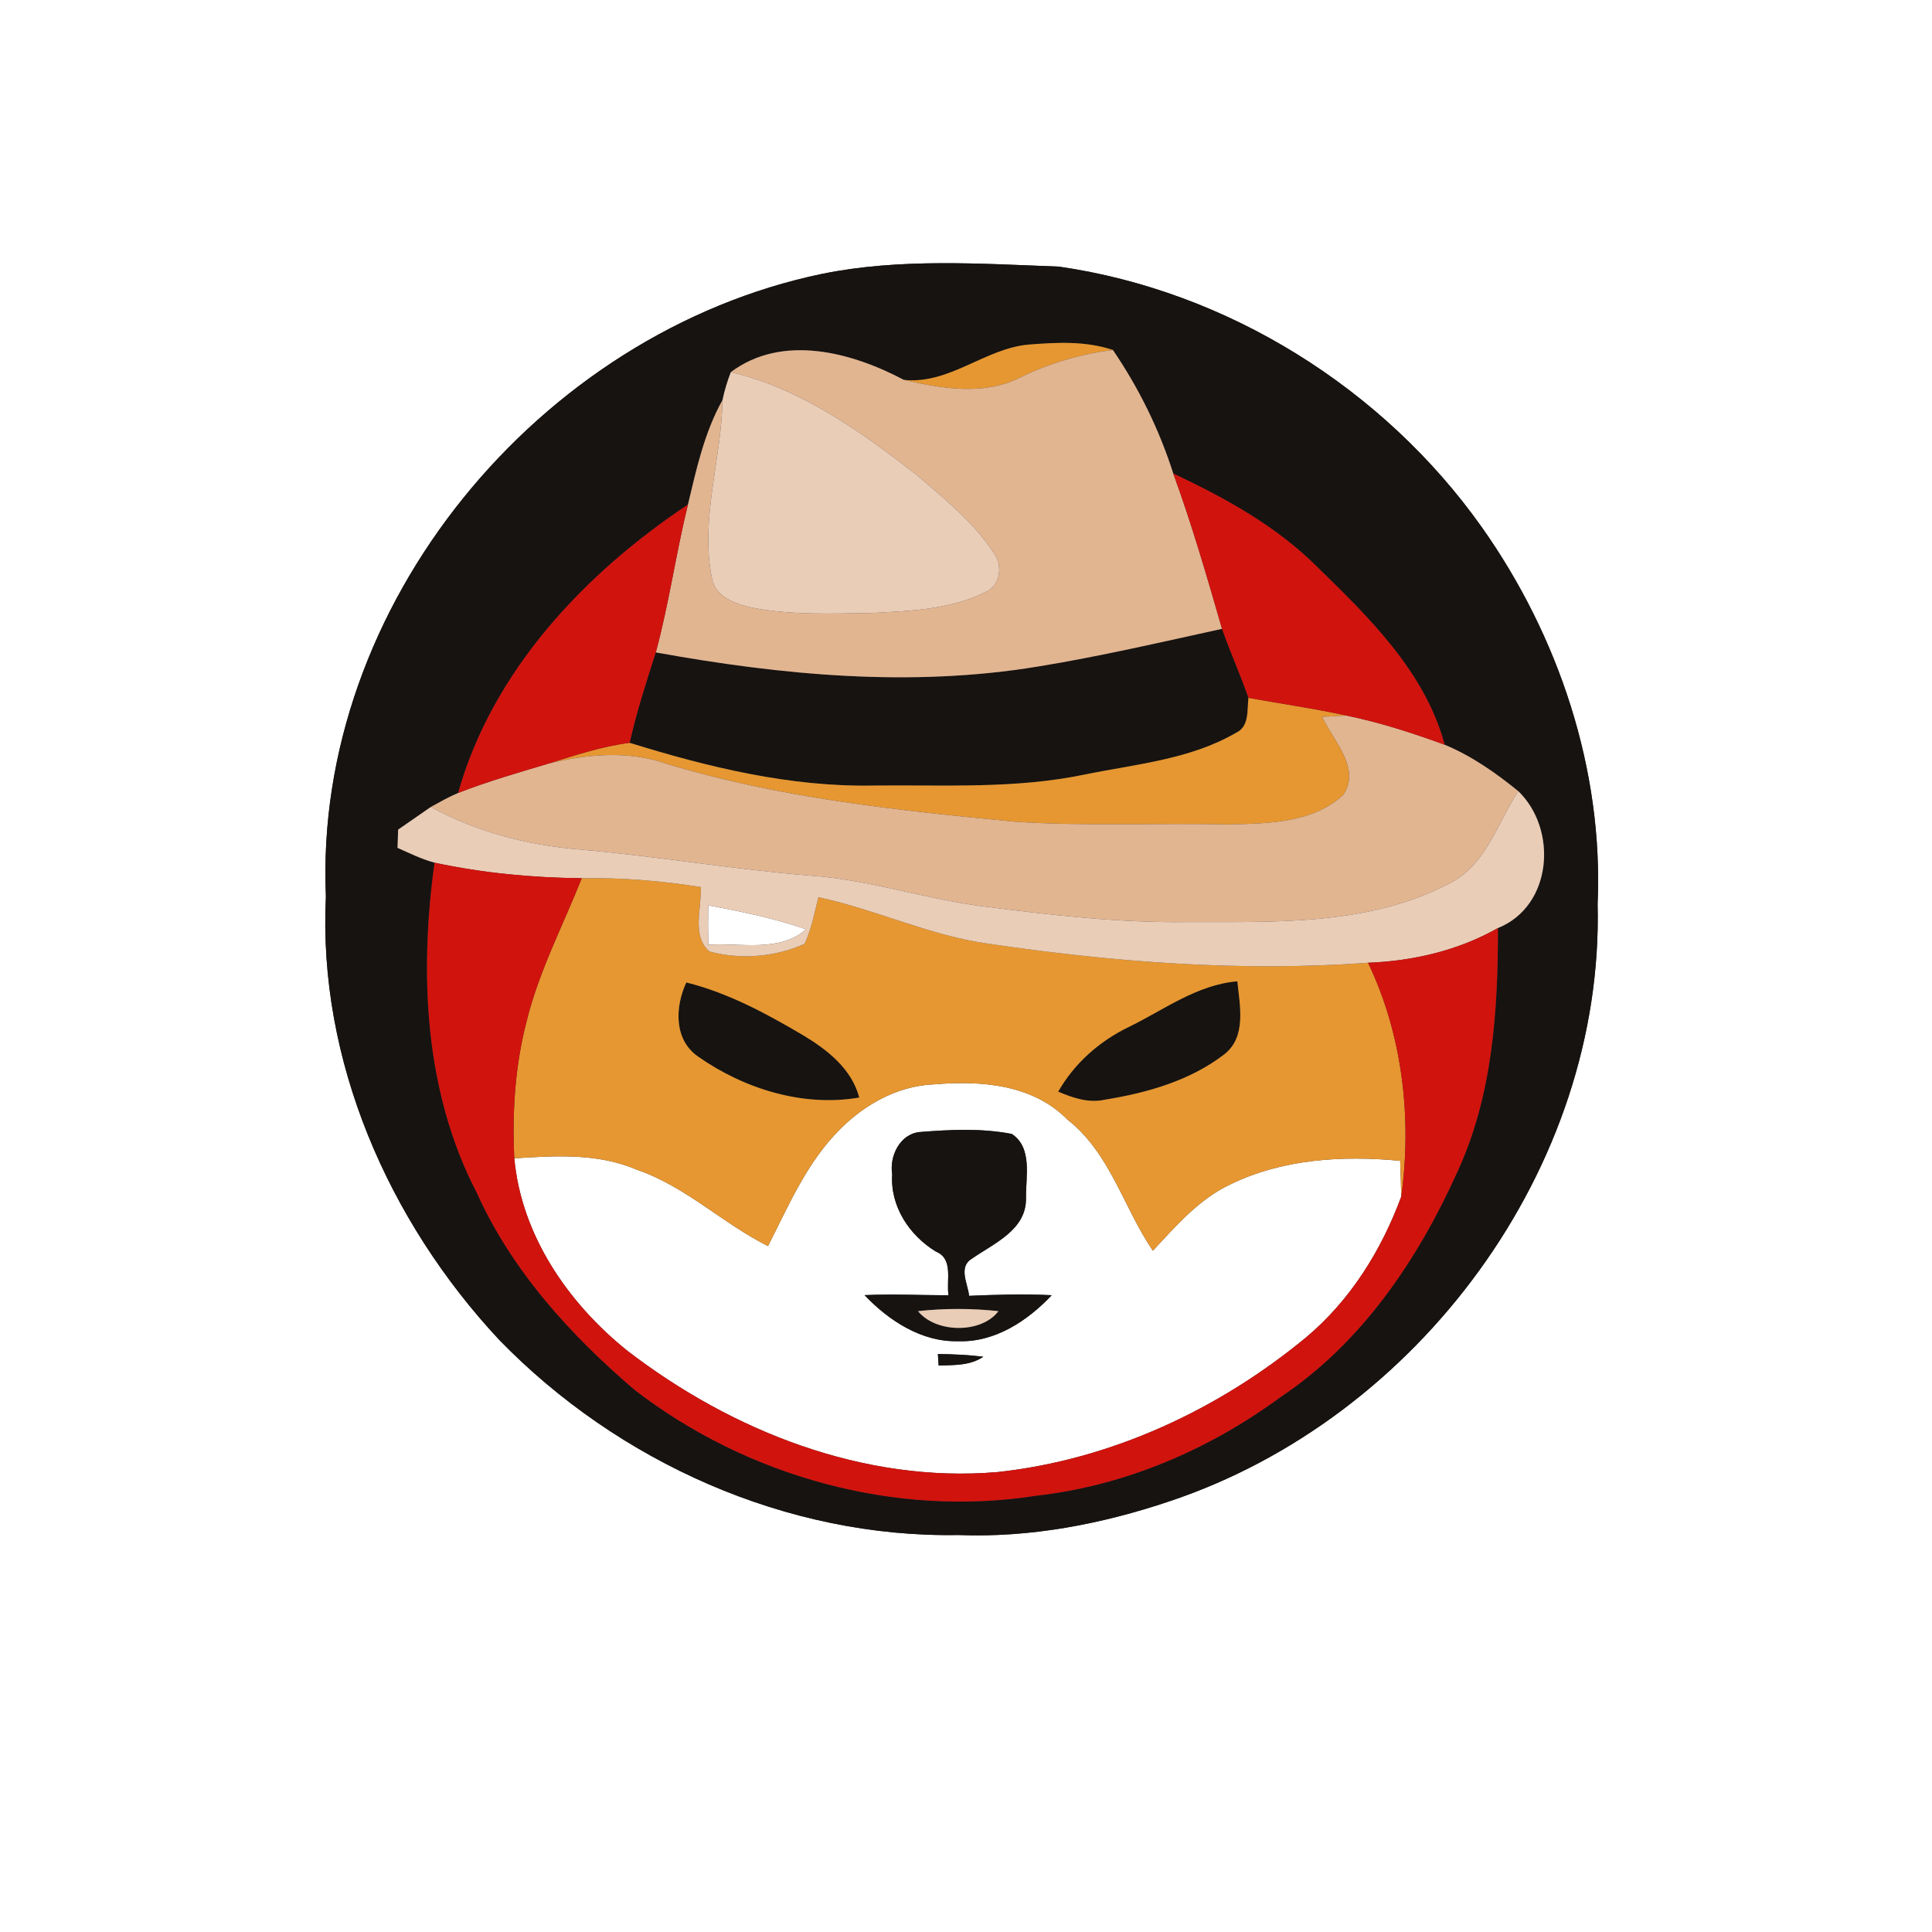 <?xml version="1.0" encoding="UTF-8" ?>
<!DOCTYPE svg PUBLIC "-//W3C//DTD SVG 1.1//EN" "http://www.w3.org/Graphics/SVG/1.1/DTD/svg11.dtd">
<svg width="250pt" height="250pt" viewBox="0 0 250 250" version="1.1" xmlns="http://www.w3.org/2000/svg">
<rect x="0" y="0" width="250" height="250" fill="#333333" stroke="none"/>
<g id="#ffffffff">
<path fill="#ffffff" opacity="1.00" d=" M 0.00 0.00 L 250.00 0.00 L 250.00 250.00 L 0.00 250.00 L 0.00 0.00 M 106.37 35.44 C 69.83 43.04 40.54 78.31 42.17 116.00 C 41.12 137.21 50.27 158.04 64.61 173.39 C 79.99 189.21 101.82 199.02 124.00 198.63 C 133.30 199.00 142.56 197.22 151.35 194.26 C 183.48 183.53 207.57 151.14 206.73 117.00 C 207.50 99.65 201.71 82.31 191.73 68.20 C 179.00 50.25 158.84 37.64 137.02 34.50 C 126.83 34.12 116.43 33.39 106.37 35.44 Z" />
<path fill="#ffffff" opacity="1.00" d=" M 91.64 117.15 C 95.92 117.95 100.19 118.83 104.31 120.25 C 100.84 123.29 95.86 121.97 91.65 122.25 C 91.62 120.55 91.61 118.85 91.64 117.15 Z" />
<path fill="#ffffff" opacity="1.00" d=" M 107.93 146.93 C 111.26 143.25 115.89 140.48 120.94 140.31 C 126.95 139.80 133.65 140.32 138.12 144.87 C 143.66 149.19 145.37 156.25 149.18 161.84 C 152.18 158.63 155.14 155.17 159.19 153.27 C 165.97 149.95 173.77 149.50 181.18 150.21 C 181.23 151.75 181.30 153.30 181.32 154.84 C 178.76 161.78 174.74 168.24 169.04 173.03 C 157.69 182.42 143.74 188.91 129.03 190.49 C 111.76 191.94 94.70 185.18 81.17 174.78 C 73.52 168.64 67.47 159.86 66.55 149.89 C 71.86 149.54 77.42 149.20 82.43 151.37 C 88.71 153.52 93.51 158.31 99.38 161.24 C 101.90 156.29 104.13 151.06 107.93 146.93 M 115.45 151.97 C 115.18 156.10 117.67 159.86 121.10 161.95 C 123.43 162.90 122.42 165.67 122.74 167.61 C 119.11 167.60 115.49 167.43 111.87 167.59 C 115.01 170.89 119.28 173.69 124.00 173.55 C 128.71 173.73 132.97 170.92 136.09 167.60 C 132.53 167.42 128.96 167.53 125.40 167.68 C 125.24 166.10 123.95 163.94 125.78 162.86 C 128.62 160.88 132.83 159.15 132.76 155.05 C 132.72 152.28 133.64 148.51 130.92 146.73 C 126.99 145.97 122.92 146.17 118.96 146.49 C 116.42 146.78 115.07 149.63 115.45 151.97 M 121.36 175.21 C 121.38 175.58 121.43 176.33 121.46 176.70 C 123.44 176.63 125.53 176.73 127.24 175.56 C 125.29 175.32 123.32 175.23 121.36 175.21 Z" />
</g>
<g id="#161311ff">
<path fill="#161311" opacity="1.00" d=" M 106.37 35.44 C 116.43 33.39 126.83 34.12 137.02 34.50 C 158.84 37.64 179.00 50.25 191.73 68.20 C 201.71 82.31 207.50 99.65 206.73 117.00 C 207.57 151.14 183.48 183.53 151.35 194.26 C 142.56 197.22 133.30 199.00 124.00 198.63 C 101.82 199.02 79.99 189.21 64.61 173.39 C 50.27 158.04 41.12 137.21 42.17 116.00 C 40.54 78.31 69.83 43.04 106.37 35.44 M 116.95 49.15 C 110.20 45.58 101.26 43.16 94.57 48.15 C 94.11 49.33 93.75 50.53 93.49 51.77 C 91.15 55.95 90.12 60.67 89.02 65.29 C 75.64 74.20 63.72 86.82 59.28 102.61 C 58.06 103.12 56.91 103.79 55.75 104.42 C 54.34 105.40 52.92 106.37 51.52 107.35 C 51.50 107.94 51.46 109.12 51.44 109.71 C 53.01 110.41 54.56 111.18 56.23 111.63 C 54.25 125.96 54.90 141.25 61.69 154.33 C 66.23 164.42 73.80 172.74 82.13 179.86 C 96.70 191.09 115.89 196.41 134.12 193.54 C 145.57 192.25 156.49 187.57 165.74 180.75 C 176.22 173.76 183.51 162.93 188.60 151.60 C 193.14 141.76 193.85 130.76 193.83 120.09 C 200.89 117.25 201.60 107.32 196.46 102.37 C 193.54 100.00 190.42 97.81 186.94 96.37 C 184.44 87.05 177.26 79.99 170.55 73.46 C 165.24 68.11 158.57 64.46 151.82 61.27 C 150.01 55.59 147.37 50.22 144.01 45.29 C 140.50 44.10 136.74 44.30 133.10 44.59 C 127.41 45.10 122.84 49.79 116.95 49.15 Z" />
<path fill="#161311" opacity="1.00" d=" M 134.30 86.25 C 142.30 84.95 150.21 83.10 158.13 81.37 C 159.18 84.38 160.50 87.28 161.55 90.30 C 161.35 91.91 161.70 94.04 159.89 94.85 C 153.98 98.28 146.97 98.88 140.38 100.22 C 131.38 102.11 122.14 101.55 113.00 101.65 C 102.25 101.85 91.69 99.29 81.48 96.12 C 82.36 92.15 83.62 88.29 84.86 84.42 C 101.13 87.37 117.88 88.96 134.30 86.25 Z" />
<path fill="#161311" opacity="1.00" d=" M 145.96 132.94 C 150.56 130.72 154.85 127.42 160.11 126.98 C 160.43 130.14 161.33 134.19 158.40 136.45 C 153.97 139.85 148.40 141.43 142.96 142.30 C 140.86 142.77 138.84 142.07 136.93 141.26 C 139.01 137.61 142.21 134.78 145.96 132.94 Z" />
<path fill="#161311" opacity="1.00" d=" M 88.81 127.13 C 94.24 128.48 99.20 131.17 103.99 134.00 C 107.11 135.88 110.21 138.33 111.19 142.02 C 103.94 143.28 96.30 140.90 90.36 136.74 C 87.17 134.55 87.34 130.30 88.81 127.13 Z" />
<path fill="#161311" opacity="1.00" d=" M 115.45 151.97 C 115.07 149.63 116.42 146.78 118.96 146.49 C 122.92 146.17 126.99 145.97 130.92 146.73 C 133.64 148.51 132.72 152.28 132.76 155.05 C 132.83 159.15 128.62 160.88 125.78 162.86 C 123.95 163.94 125.24 166.10 125.40 167.68 C 128.96 167.53 132.53 167.42 136.09 167.60 C 132.97 170.92 128.71 173.73 124.00 173.55 C 119.28 173.69 115.01 170.89 111.87 167.59 C 115.49 167.43 119.11 167.60 122.74 167.61 C 122.42 165.67 123.43 162.90 121.10 161.95 C 117.67 159.86 115.18 156.10 115.45 151.97 M 118.79 169.66 C 121.07 172.51 126.98 172.61 129.20 169.66 C 125.74 169.29 122.25 169.28 118.79 169.66 Z" />
<path fill="#161311" opacity="1.00" d=" M 121.36 175.21 C 123.32 175.23 125.29 175.32 127.24 175.56 C 125.53 176.73 123.44 176.63 121.46 176.70 C 121.43 176.33 121.38 175.58 121.36 175.21 Z" />
</g>
<g id="#e69731ff">
<path fill="#e69731" opacity="1.00" d=" M 116.95 49.15 C 122.84 49.79 127.41 45.10 133.10 44.59 C 136.74 44.30 140.50 44.10 144.01 45.29 C 139.81 45.81 135.74 47.02 131.94 48.88 C 127.25 51.22 121.83 50.28 116.95 49.15 Z" />
<path fill="#e69731" opacity="1.00" d=" M 161.55 90.30 C 165.77 91.07 170.02 91.67 174.21 92.59 C 173.43 92.64 171.88 92.72 171.10 92.76 C 172.50 95.82 176.12 99.38 173.85 102.82 C 169.94 106.51 164.08 106.56 159.02 106.68 C 149.79 106.47 140.55 106.94 131.33 106.33 C 116.11 104.86 100.78 103.26 86.10 98.79 C 81.18 97.09 75.90 97.60 70.94 98.82 C 74.40 97.74 77.87 96.58 81.48 96.12 C 91.69 99.29 102.25 101.85 113.00 101.65 C 122.14 101.55 131.38 102.11 140.38 100.22 C 146.97 98.88 153.98 98.28 159.89 94.85 C 161.70 94.04 161.35 91.91 161.55 90.30 Z" />
<path fill="#e69731" opacity="1.00" d=" M 75.28 113.64 C 80.43 113.56 85.59 113.96 90.68 114.79 C 90.82 117.50 89.45 121.09 91.81 123.13 C 95.81 124.20 100.35 123.86 104.12 122.12 C 105.00 120.21 105.39 118.13 105.90 116.10 C 113.34 117.68 120.29 121.06 127.86 122.11 C 144.11 124.51 160.60 125.77 177.02 124.58 C 181.49 133.88 182.73 144.72 181.32 154.84 C 181.30 153.30 181.23 151.75 181.18 150.21 C 173.77 149.50 165.97 149.95 159.19 153.27 C 155.14 155.17 152.18 158.63 149.18 161.84 C 145.37 156.25 143.66 149.19 138.12 144.87 C 133.65 140.32 126.95 139.80 120.94 140.31 C 115.89 140.48 111.26 143.25 107.93 146.93 C 104.13 151.06 101.90 156.29 99.38 161.24 C 93.51 158.31 88.71 153.52 82.43 151.37 C 77.42 149.20 71.86 149.54 66.55 149.89 C 66.26 143.95 66.64 137.94 68.14 132.17 C 69.72 125.71 72.84 119.79 75.28 113.64 M 145.96 132.94 C 142.21 134.78 139.01 137.61 136.93 141.26 C 138.84 142.07 140.86 142.77 142.96 142.30 C 148.40 141.43 153.97 139.85 158.40 136.45 C 161.33 134.19 160.43 130.14 160.11 126.98 C 154.85 127.42 150.56 130.72 145.96 132.94 M 88.81 127.13 C 87.34 130.30 87.17 134.55 90.36 136.74 C 96.30 140.90 103.94 143.28 111.19 142.02 C 110.21 138.33 107.11 135.88 103.99 134.00 C 99.20 131.17 94.24 128.48 88.81 127.13 Z" />
</g>
<g id="#e2b591ff">
<path fill="#e2b591" opacity="1.00" d=" M 94.57 48.15 C 101.26 43.16 110.20 45.58 116.95 49.15 C 121.83 50.28 127.25 51.22 131.94 48.88 C 135.74 47.02 139.81 45.81 144.01 45.29 C 147.37 50.22 150.01 55.59 151.82 61.27 C 154.23 67.87 156.18 74.62 158.13 81.37 C 150.21 83.10 142.30 84.95 134.30 86.25 C 117.88 88.96 101.13 87.37 84.86 84.42 C 86.57 78.12 87.46 71.63 89.02 65.29 C 90.12 60.67 91.15 55.95 93.49 51.77 C 93.37 59.46 90.56 67.12 92.12 74.80 C 92.54 77.26 95.22 78.17 97.34 78.64 C 102.50 79.63 107.80 79.39 113.02 79.31 C 117.94 79.05 123.10 78.85 127.58 76.58 C 129.49 75.74 129.77 73.11 128.59 71.55 C 125.98 67.54 122.16 64.51 118.57 61.42 C 111.33 55.80 103.64 50.29 94.57 48.15 Z" />
<path fill="#e2b591" opacity="1.00" d=" M 171.10 92.76 C 171.88 92.72 173.43 92.64 174.21 92.59 C 178.55 93.48 182.78 94.85 186.94 96.37 C 190.42 97.81 193.54 100.00 196.46 102.37 C 193.73 106.56 192.25 112.11 187.38 114.40 C 177.14 119.73 165.22 119.30 154.00 119.31 C 144.93 119.45 135.90 118.41 126.92 117.24 C 119.53 116.28 112.40 113.83 104.94 113.31 C 94.95 112.51 85.06 110.80 75.07 109.93 C 68.34 109.38 61.70 107.68 55.75 104.42 C 56.91 103.79 58.06 103.12 59.28 102.61 C 63.09 101.12 67.02 99.99 70.94 98.82 C 75.90 97.60 81.18 97.09 86.10 98.79 C 100.78 103.26 116.11 104.86 131.33 106.33 C 140.55 106.94 149.79 106.47 159.02 106.68 C 164.08 106.56 169.94 106.51 173.85 102.82 C 176.12 99.38 172.50 95.82 171.10 92.76 Z" />
</g>
<g id="#eacdb7ff">
<path fill="#eacdb7" opacity="1.00" d=" M 94.57 48.15 C 103.64 50.29 111.33 55.80 118.57 61.42 C 122.16 64.51 125.98 67.54 128.59 71.55 C 129.77 73.11 129.49 75.74 127.58 76.58 C 123.10 78.85 117.94 79.05 113.02 79.31 C 107.80 79.39 102.50 79.63 97.34 78.64 C 95.22 78.17 92.54 77.26 92.12 74.80 C 90.56 67.12 93.37 59.46 93.49 51.77 C 93.75 50.53 94.11 49.33 94.57 48.15 Z" />
<path fill="#eacdb7" opacity="1.00" d=" M 187.38 114.40 C 192.25 112.11 193.73 106.56 196.46 102.37 C 201.60 107.32 200.89 117.25 193.83 120.09 C 188.72 122.99 182.86 124.36 177.02 124.58 C 160.60 125.77 144.11 124.51 127.86 122.11 C 120.29 121.06 113.34 117.68 105.90 116.10 C 105.39 118.13 105.00 120.21 104.12 122.12 C 100.35 123.86 95.81 124.20 91.81 123.13 C 89.45 121.09 90.82 117.50 90.68 114.79 C 85.59 113.96 80.43 113.56 75.28 113.64 C 68.89 113.58 62.48 112.97 56.23 111.63 C 54.56 111.18 53.01 110.41 51.44 109.71 C 51.46 109.12 51.50 107.94 51.52 107.35 C 52.92 106.37 54.34 105.40 55.75 104.42 C 61.70 107.68 68.34 109.38 75.07 109.93 C 85.06 110.80 94.95 112.51 104.94 113.31 C 112.40 113.83 119.53 116.28 126.92 117.24 C 135.90 118.41 144.93 119.45 154.00 119.31 C 165.22 119.30 177.14 119.73 187.38 114.40 M 91.64 117.15 C 91.61 118.85 91.62 120.55 91.65 122.25 C 95.86 121.97 100.84 123.29 104.31 120.25 C 100.19 118.83 95.92 117.95 91.64 117.15 Z" />
<path fill="#eacdb7" opacity="1.00" d=" M 118.79 169.66 C 122.25 169.28 125.74 169.29 129.20 169.66 C 126.98 172.61 121.07 172.51 118.79 169.66 Z" />
</g>
<g id="#d1130eff">
<path fill="#d1130e" opacity="1.00" d=" M 151.82 61.27 C 158.57 64.46 165.24 68.11 170.55 73.46 C 177.26 79.99 184.44 87.05 186.94 96.37 C 182.78 94.85 178.55 93.48 174.21 92.59 C 170.02 91.67 165.77 91.07 161.55 90.30 C 160.50 87.28 159.18 84.38 158.13 81.37 C 156.18 74.62 154.23 67.87 151.82 61.27 Z" />
<path fill="#d1130e" opacity="1.00" d=" M 59.28 102.61 C 63.72 86.82 75.64 74.20 89.02 65.29 C 87.46 71.63 86.57 78.12 84.86 84.42 C 83.62 88.29 82.36 92.15 81.48 96.12 C 77.87 96.58 74.40 97.74 70.94 98.82 C 67.02 99.99 63.09 101.12 59.28 102.61 Z" />
<path fill="#d1130e" opacity="1.00" d=" M 56.23 111.63 C 62.48 112.97 68.89 113.58 75.28 113.64 C 72.84 119.79 69.72 125.71 68.14 132.17 C 66.64 137.94 66.26 143.95 66.55 149.89 C 67.47 159.86 73.52 168.64 81.17 174.78 C 94.70 185.18 111.76 191.94 129.03 190.49 C 143.74 188.91 157.69 182.42 169.04 173.03 C 174.74 168.24 178.76 161.78 181.32 154.84 C 182.73 144.72 181.49 133.88 177.02 124.58 C 182.86 124.36 188.72 122.99 193.83 120.09 C 193.85 130.76 193.14 141.76 188.60 151.60 C 183.51 162.93 176.22 173.76 165.74 180.75 C 156.49 187.57 145.57 192.25 134.12 193.54 C 115.89 196.41 96.70 191.09 82.13 179.86 C 73.80 172.74 66.23 164.42 61.69 154.33 C 54.90 141.25 54.25 125.96 56.23 111.63 Z" />
</g>
</svg>

